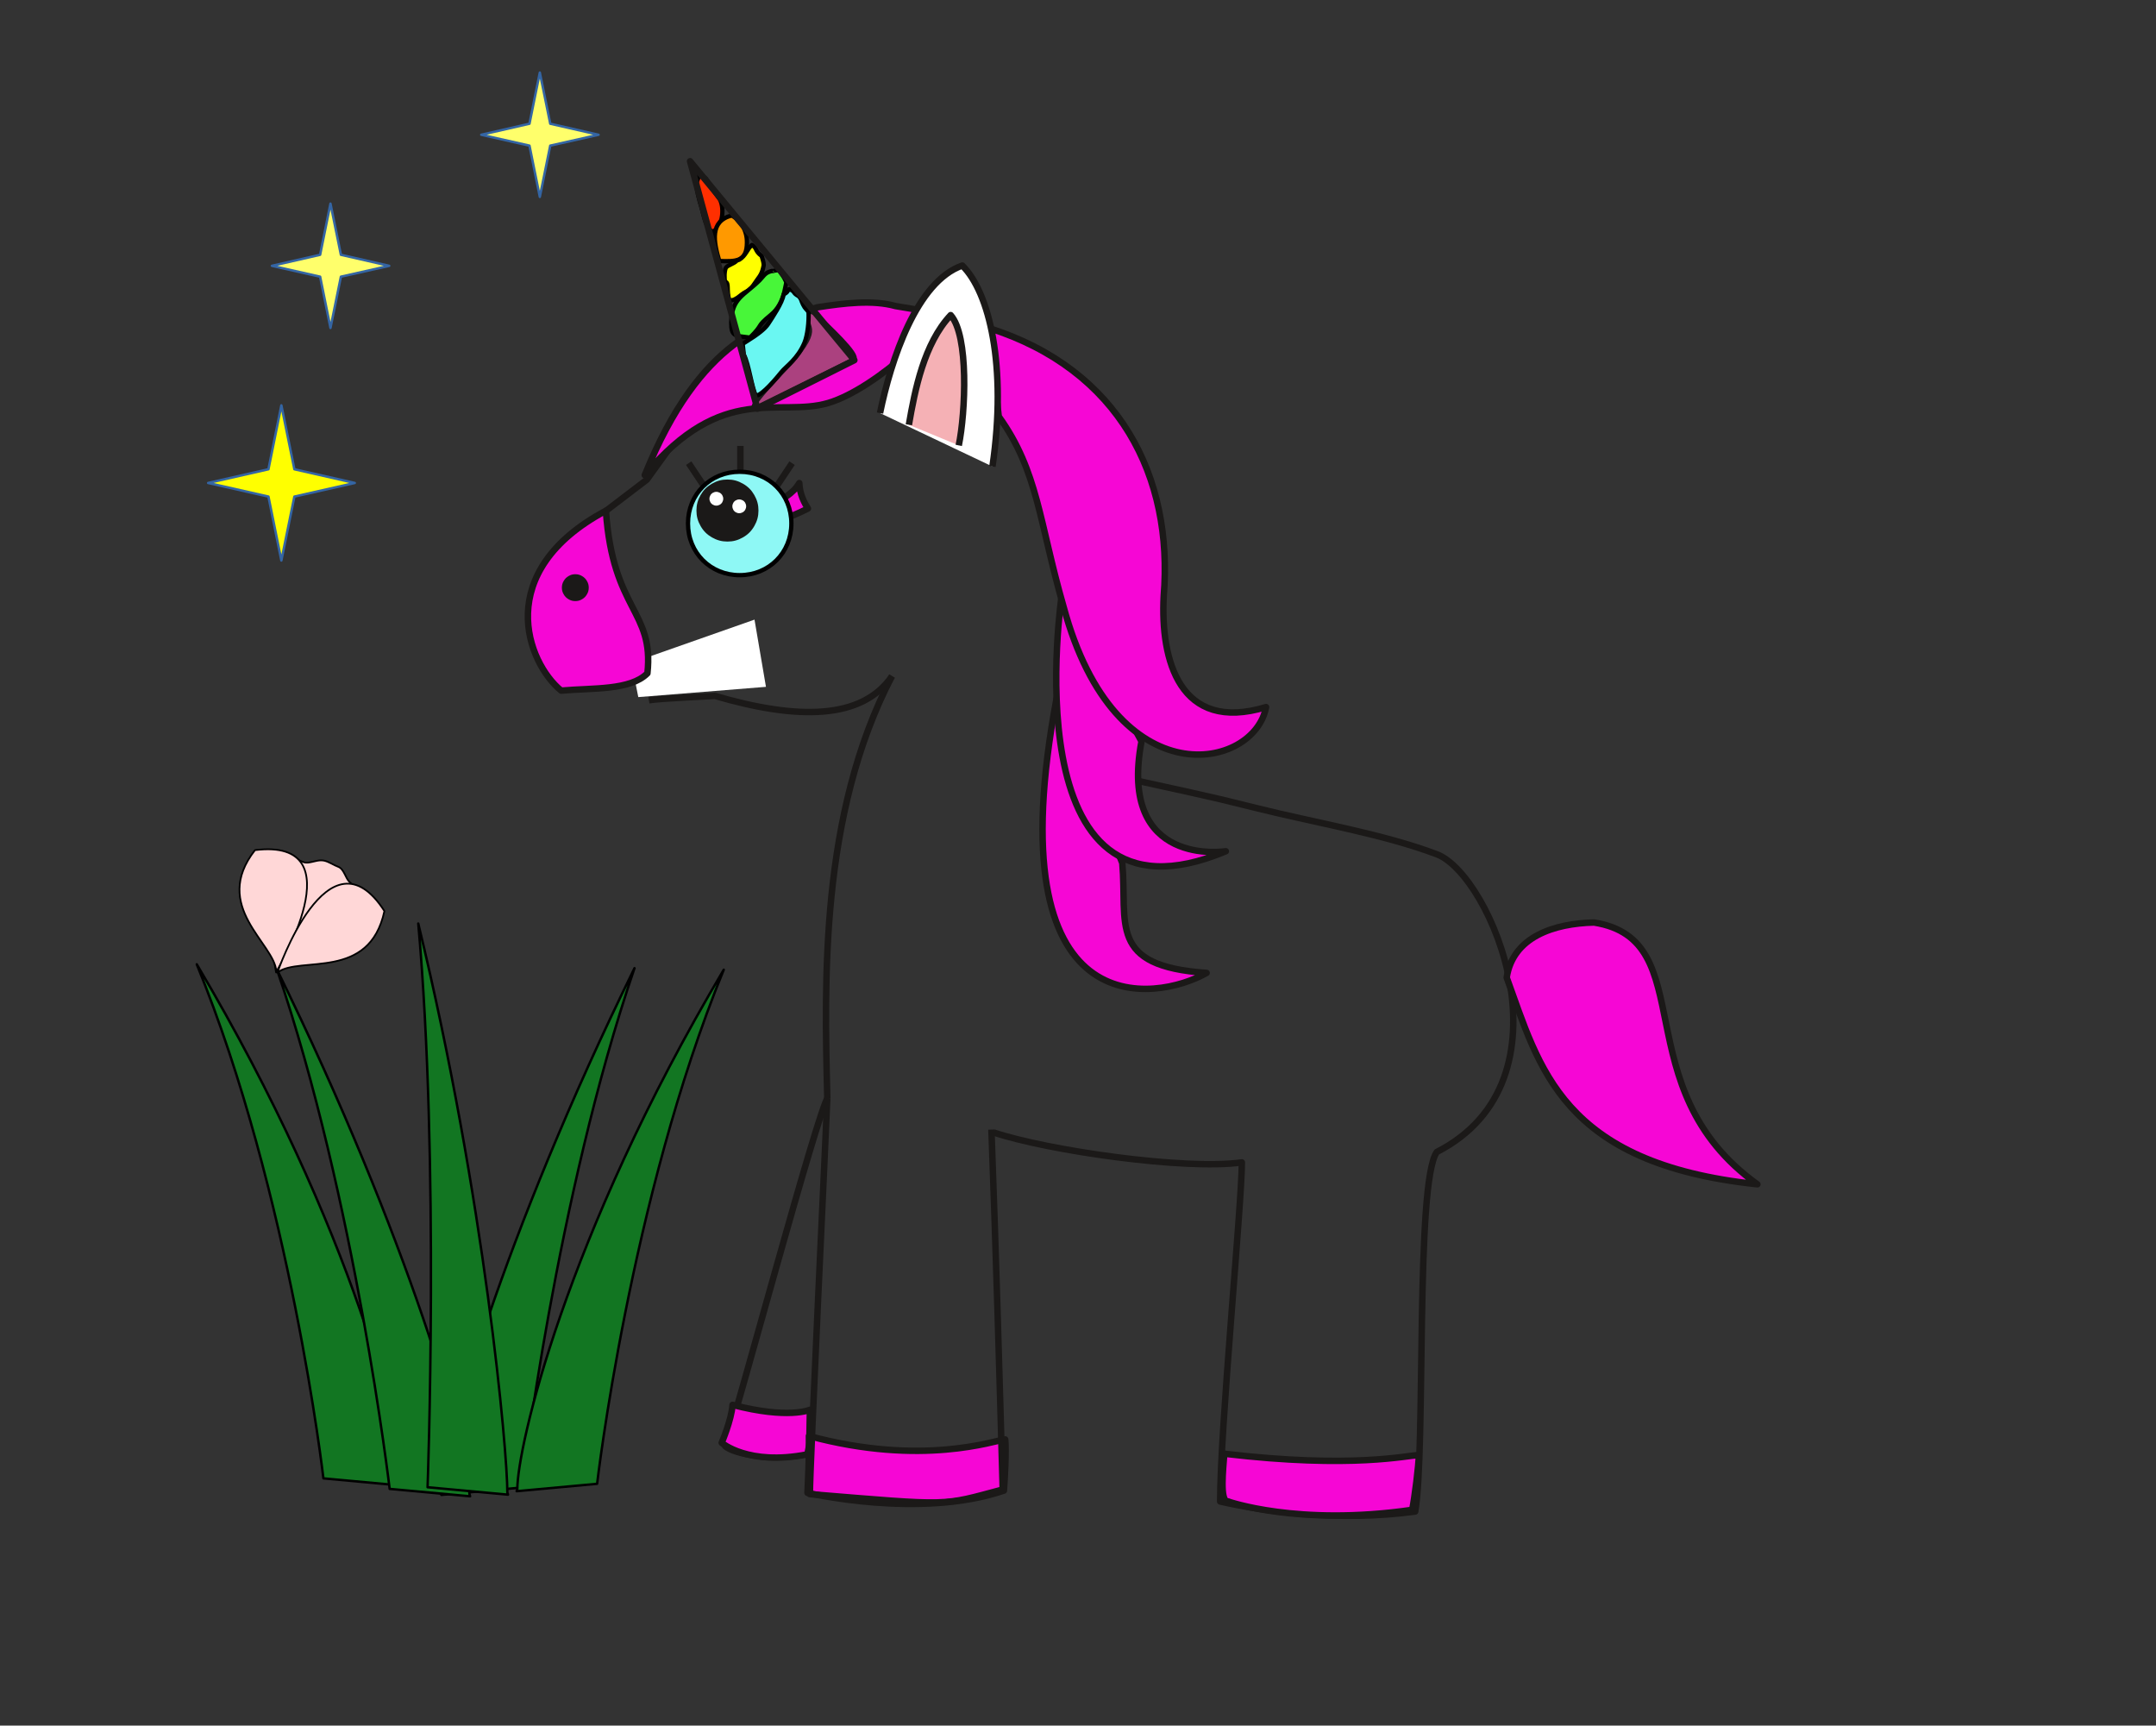 <?xml version="1.0" encoding="UTF-8"?>
<!DOCTYPE svg PUBLIC "-//W3C//DTD SVG 1.1//EN" "http://www.w3.org/Graphics/SVG/1.1/DTD/svg11.dtd">
<svg version="1.2" width="250.26mm" height="200.26mm" viewBox="0 0 25026 20026" preserveAspectRatio="xMidYMid" fill-rule="evenodd" stroke-width="28.222" stroke-linejoin="round" xmlns="http://www.w3.org/2000/svg" xmlns:ooo="http://xml.openoffice.org/svg/export" xmlns:xlink="http://www.w3.org/1999/xlink" xmlns:presentation="http://sun.com/xmlns/staroffice/presentation" xmlns:smil="http://www.w3.org/2001/SMIL20/" xmlns:anim="urn:oasis:names:tc:opendocument:xmlns:animation:1.0" xml:space="preserve">
 <rect x="0" y="0" width="25026" height="20026" fill="#333333" stroke="none"/>
 <defs class="ClipPathGroup">
  <clipPath id="presentation_clip_path" clipPathUnits="userSpaceOnUse">
   <rect x="0" y="0" width="25026" height="20026"/>
  </clipPath>
  <clipPath id="presentation_clip_path_shrink" clipPathUnits="userSpaceOnUse">
   <rect x="25" y="20" width="24976" height="19986"/>
  </clipPath>
 </defs>
 <defs class="TextShapeIndex">
  <g ooo:slide="id1" ooo:id-list="id3 id4 id5 id6"/>
 </defs>
 <defs class="EmbeddedBulletChars">
  <g id="bullet-char-template-57356" transform="scale(0,-0)">
   <path d="M 580,1141 L 1163,571 580,0 -4,571 580,1141 Z"/>
  </g>
  <g id="bullet-char-template-57354" transform="scale(0,-0)">
   <path d="M 8,1128 L 1137,1128 1137,0 8,0 8,1128 Z"/>
  </g>
  <g id="bullet-char-template-10146" transform="scale(0,-0)">
   <path d="M 174,0 L 602,739 174,1481 1456,739 174,0 Z M 1358,739 L 309,1346 659,739 1358,739 Z"/>
  </g>
  <g id="bullet-char-template-10132" transform="scale(0,-0)">
   <path d="M 2015,739 L 1276,0 717,0 1260,543 174,543 174,936 1260,936 717,1481 1274,1481 2015,739 Z"/>
  </g>
  <g id="bullet-char-template-10007" transform="scale(0,-0)">
   <path d="M 0,-2 C -7,14 -16,27 -25,37 L 356,567 C 262,823 215,952 215,954 215,979 228,992 255,992 264,992 276,990 289,987 310,991 331,999 354,1012 L 381,999 492,748 772,1049 836,1024 860,1049 C 881,1039 901,1025 922,1006 886,937 835,863 770,784 769,783 710,716 594,584 L 774,223 C 774,196 753,168 711,139 L 727,119 C 717,90 699,76 672,76 641,76 570,178 457,381 L 164,-76 C 142,-110 111,-127 72,-127 30,-127 9,-110 8,-76 1,-67 -2,-52 -2,-32 -2,-23 -1,-13 0,-2 Z"/>
  </g>
  <g id="bullet-char-template-10004" transform="scale(0,-0)">
   <path d="M 285,-33 C 182,-33 111,30 74,156 52,228 41,333 41,471 41,549 55,616 82,672 116,743 169,778 240,778 293,778 328,747 346,684 L 369,508 C 377,444 397,411 428,410 L 1163,1116 C 1174,1127 1196,1133 1229,1133 1271,1133 1292,1118 1292,1087 L 1292,965 C 1292,929 1282,901 1262,881 L 442,47 C 390,-6 338,-33 285,-33 Z"/>
  </g>
  <g id="bullet-char-template-9679" transform="scale(0,-0)">
   <path d="M 813,0 C 632,0 489,54 383,161 276,268 223,411 223,592 223,773 276,916 383,1023 489,1130 632,1184 813,1184 992,1184 1136,1130 1245,1023 1353,916 1407,772 1407,592 1407,412 1353,268 1245,161 1136,54 992,0 813,0 Z"/>
  </g>
  <g id="bullet-char-template-8226" transform="scale(0,-0)">
   <path d="M 346,457 C 273,457 209,483 155,535 101,586 74,649 74,723 74,796 101,859 155,911 209,963 273,989 346,989 419,989 480,963 531,910 582,859 608,796 608,723 608,648 583,586 532,535 482,483 420,457 346,457 Z"/>
  </g>
  <g id="bullet-char-template-8211" transform="scale(0,-0)">
   <path d="M -4,459 L 1135,459 1135,606 -4,606 -4,459 Z"/>
  </g>
  <g id="bullet-char-template-61548" transform="scale(0,-0)">
   <path d="M 173,740 C 173,903 231,1043 346,1159 462,1274 601,1332 765,1332 928,1332 1067,1274 1183,1159 1299,1043 1357,903 1357,740 1357,577 1299,437 1183,322 1067,206 928,148 765,148 601,148 462,206 346,322 231,437 173,577 173,740 Z"/>
  </g>
 </defs>
 <defs class="TextEmbeddedBitmaps"/>
 <g>
  <g id="id2" class="Master_Slide">
   <g id="bg-id2" class="Background"/>
   <g id="bo-id2" class="BackgroundObjects"/>
  </g>
 </g>
 <g class="SlideGroup">
  <g>
   <g id="container-id1">
    <g id="id1" class="Slide" clip-path="url(#presentation_clip_path)">
     <g class="Page">
      <g class="Graphic">
       <g id="id3">
        <rect class="BoundingBox" stroke="none" fill="none" x="0" y="0" width="25026" height="20026"/>
        <path fill="rgb(255,255,0)" stroke="none" d="M 2416,5605 L 3116,5446 3266,4704 3417,5446 4118,5605 3417,5763 3266,6505 3116,5763 2416,5605 2416,5605 Z"/>
        <path fill="none" stroke="rgb(52,101,164)" stroke-width="28" stroke-linejoin="round" d="M 2416,5605 L 3116,5446 3266,4704 3417,5446 4118,5605 3417,5763 3266,6505 3116,5763 2416,5605 2416,5605 Z"/>
        <path fill="rgb(255,255,107)" stroke="none" d="M 3156,3085 L 3716,2957 3836,2363 3957,2957 4518,3085 3957,3211 3836,3806 3716,3211 3156,3085 3156,3085 Z"/>
        <path fill="none" stroke="rgb(52,101,164)" stroke-width="28" stroke-linejoin="round" d="M 3156,3085 L 3716,2957 3836,2363 3957,2957 4518,3085 3957,3211 3836,3806 3716,3211 3156,3085 3156,3085 Z"/>
        <path fill="rgb(255,255,107)" stroke="none" d="M 5586,1564 L 6146,1436 6266,842 6387,1436 6948,1564 6387,1690 6266,2285 6146,1690 5586,1564 5586,1564 Z"/>
        <path fill="none" stroke="rgb(52,101,164)" stroke-width="28" stroke-linejoin="round" d="M 5586,1564 L 6146,1436 6266,842 6387,1436 6948,1564 6387,1690 6266,2285 6146,1690 5586,1564 5586,1564 Z"/>
        <path fill="none" stroke="rgb(27,25,24)" stroke-width="75" stroke-linejoin="round" d="M 12389,8881 C 13947,9228 13919,9211 14584,9378 15295,9555 16049,9677 16678,9914 17309,10152 18312,12535 16678,13369 16426,13728 16552,16827 16427,17542 15546,17662 14667,17542 14163,17425 14163,16588 14415,13967 14415,13490 13756,13583 12159,13352 11535,13143"/>
        <path fill="rgb(246,6,213)" stroke="none" d="M 16392,17522 C 16421,17377 16468,17006 16469,16887 16343,16887 15707,17048 14211,16871 14198,17049 14157,17423 14249,17423 14249,17423 15060,17715 16392,17522 L 16392,17522 Z"/>
        <path fill="none" stroke="rgb(27,25,24)" stroke-width="75" stroke-linejoin="round" d="M 16392,17522 C 16421,17377 16468,17006 16469,16887 16343,16887 15707,17048 14211,16871 14198,17049 14157,17423 14249,17423 14249,17423 15060,17715 16392,17522 L 16392,17522 Z"/>
        <path fill="rgb(246,6,213)" stroke="none" d="M 17489,11345 C 17562,10871 18040,10717 18502,10706 19767,10906 18837,12625 20399,13744 18121,13504 17869,12385 17489,11345 L 17489,11345 Z"/>
        <path fill="none" stroke="rgb(27,25,24)" stroke-width="75" stroke-linejoin="round" d="M 17489,11345 C 17562,10871 18040,10717 18502,10706 19767,10906 18837,12625 20399,13744 18121,13504 17869,12385 17489,11345 L 17489,11345 Z"/>
        <path fill="none" stroke="rgb(27,25,24)" stroke-width="75" stroke-linejoin="round" d="M 9610,12735 C 9497,12877 8544,16427 8418,16784 8522,16875 8971,16959 9344,16877 9376,16448 9344,17068 9372,16415"/>
        <path fill="rgb(246,6,213)" stroke="none" d="M 9372,16878 C 9399,16733 9392,16837 9401,16361 9401,16361 9152,16473 8503,16304 8491,16479 8377,16744 8377,16744 8377,16744 8684,17014 9372,16878 L 9372,16878 Z"/>
        <path fill="none" stroke="rgb(27,25,24)" stroke-width="75" stroke-linejoin="round" d="M 9372,16878 C 9399,16733 9392,16837 9401,16361 9401,16361 9152,16473 8503,16304 8491,16479 8377,16744 8377,16744 8377,16744 8684,17014 9372,16878 L 9372,16878 Z"/>
        <path fill="rgb(246,6,213)" stroke="none" d="M 11653,17299 C 11665,17152 11681,16823 11668,16705 11544,16717 10707,17021 9390,16665 9397,16842 9373,17325 9373,17325 9373,17325 10677,17631 11653,17299 L 11653,17299 Z"/>
        <path fill="none" stroke="rgb(27,25,24)" stroke-width="75" stroke-linejoin="round" d="M 11653,17299 C 11665,17152 11681,16823 11668,16705 11544,16717 10707,17021 9390,16665 9397,16842 9373,17325 9373,17325 9373,17325 10677,17631 11653,17299 L 11653,17299 Z"/>
        <path fill="none" stroke="rgb(27,25,24)" stroke-width="75" stroke-linejoin="round" d="M 9603,12744 C 9593,13034 9400,17040 9401,17340 11065,17477 10922,17477 11639,17286 11601,15926 11562,14567 11508,13109"/>
        <path fill="none" stroke="rgb(27,25,24)" stroke-width="75" stroke-linejoin="round" d="M 10354,7847 C 9515,9454 9570,11402 9603,12744"/>
        <path fill="rgb(27,25,24)" stroke="none" d="M 12443,8881 C 12443,8891 12440,8899 12435,8908 12430,8916 12424,8922 12416,8927 12407,8932 12398,8935 12389,8935 12379,8935 12370,8932 12362,8927 12353,8922 12347,8916 12342,8908 12337,8899 12335,8891 12335,8881 12335,8871 12337,8862 12342,8854 12347,8845 12353,8839 12362,8834 12370,8829 12379,8827 12389,8827 12398,8827 12407,8829 12416,8834 12424,8839 12430,8845 12435,8854 12440,8862 12443,8871 12443,8881 L 12443,8881 Z"/>
        <path fill="none" stroke="rgb(27,25,24)" stroke-width="75" stroke-linejoin="round" d="M 7850,5093 L 7508,5567 7037,5926"/>
        <path fill="none" stroke="rgb(27,25,24)" stroke-width="75" stroke-linejoin="round" d="M 7532,8127 C 7652,8105 8280,8079 8299,8076 9254,8356 10006,8356 10354,7847"/>
        <path fill="rgb(246,6,213)" stroke="none" d="M 7484,5514 C 8394,4428 9035,4847 9613,4677 10190,4507 11052,3662 10875,3632 L 10395,3552 C 10124,3477 9799,3519 9490,3566 8912,3735 8131,3919 7484,5514 L 7484,5514 Z"/>
        <path fill="none" stroke="rgb(27,25,24)" stroke-width="75" stroke-linejoin="round" d="M 7484,5514 C 8394,4428 9035,4847 9613,4677 10190,4507 11052,3662 10875,3632 L 10395,3552 C 10124,3477 9799,3519 9490,3566 8912,3735 8131,3919 7484,5514 L 7484,5514 Z"/>
        <path fill="rgb(246,6,213)" stroke="none" d="M 12265,8101 C 11538,11963 13438,11616 14006,11291 12853,11212 13089,10720 13027,10016 L 12265,8101 Z"/>
        <path fill="none" stroke="rgb(27,25,24)" stroke-width="75" stroke-linejoin="round" d="M 12265,8101 C 11538,11963 13438,11616 14006,11291 12853,11212 13089,10720 13027,10016 L 12265,8101 Z"/>
        <path fill="rgb(246,6,213)" stroke="none" d="M 12325,6900 C 12325,6900 11717,10933 14229,9879 14229,9879 12973,10076 13250,8604 L 12325,6900 Z"/>
        <path fill="none" stroke="rgb(27,25,24)" stroke-width="75" stroke-linejoin="round" d="M 12325,6900 C 12325,6900 11717,10933 14229,9879 14229,9879 12973,10076 13250,8604 L 12325,6900 Z"/>
        <path fill="rgb(246,6,213)" stroke="none" d="M 11478,3807 C 12997,4288 13621,5536 13508,6918 13469,7658 13691,8510 14696,8206 14563,8930 12951,9283 12346,7043 12062,6060 12051,5469 11593,4833 L 11478,3807 Z"/>
        <path fill="none" stroke="rgb(27,25,24)" stroke-width="75" stroke-linejoin="round" d="M 11478,3807 C 12997,4288 13621,5536 13508,6918 13469,7658 13691,8510 14696,8206 14563,8930 12951,9283 12346,7043 12062,6060 12051,5469 11593,4833 L 11478,3807 Z"/>
        <path fill="rgb(255,47,0)" stroke="none" d="M 8267,2688 C 8381,2654 8416,2430 8357,2316 L 8269,2195 C 8196,2105 8229,2064 8115,2035 L 8085,2123 C 8080,2188 8120,2336 8140,2398 8171,2496 8186,2638 8267,2688 L 8267,2688 Z"/>
        <path fill="none" stroke="rgb(0,0,0)" stroke-width="50" stroke-linejoin="miter" d="M 8267,2688 C 8381,2654 8416,2430 8357,2316 L 8269,2195 C 8196,2105 8229,2064 8115,2035 L 8085,2123 C 8080,2188 8120,2336 8140,2398 8171,2496 8186,2638 8267,2688 L 8267,2688 Z"/>
        <path fill="rgb(255,153,0)" stroke="none" d="M 8349,3029 C 8551,3037 8669,3034 8670,2815 8671,2737 8650,2676 8623,2626 L 8543,2533 C 8536,2528 8495,2500 8495,2500 8235,2567 8284,2806 8349,3029 L 8349,3029 Z"/>
        <path fill="none" stroke="rgb(0,0,0)" stroke-width="50" stroke-linejoin="miter" d="M 8349,3029 C 8551,3037 8669,3034 8670,2815 8671,2737 8650,2676 8623,2626 L 8543,2533 C 8536,2528 8495,2500 8495,2500 8235,2567 8284,2806 8349,3029 L 8349,3029 Z"/>
        <path fill="rgb(255,255,0)" stroke="none" d="M 8555,3023 C 8513,3066 8450,3074 8427,3106 8407,3137 8406,3245 8418,3269 8468,3287 8428,3357 8466,3486 8557,3494 8609,3390 8692,3376 8731,3337 8753,3296 8789,3247 8829,3193 8849,3164 8865,3077 8864,3037 8850,3007 8841,2971 8758,2910 8791,2878 8728,2843 8671,2892 8659,2967 8581,3014 L 8555,3023 8555,3023 Z"/>
        <path fill="none" stroke="rgb(0,0,0)" stroke-width="50" stroke-linejoin="miter" d="M 8555,3023 C 8513,3066 8450,3074 8427,3106 8407,3137 8406,3245 8418,3269 8468,3287 8428,3357 8466,3486 8557,3494 8609,3390 8692,3376 8731,3337 8753,3296 8789,3247 8829,3193 8849,3164 8865,3077 8864,3037 8850,3007 8841,2971 8758,2910 8791,2878 8728,2843 8671,2892 8659,2967 8581,3014 L 8555,3023 8555,3023 Z"/>
        <path fill="rgb(72,246,57)" stroke="none" d="M 8705,3918 C 8875,3750 8766,3803 8947,3655 8950,3652 8955,3648 8958,3645 L 8980,3625 C 9053,3551 9092,3456 9113,3346 9130,3260 9133,3288 9104,3228 9091,3203 9091,3208 9072,3179 9069,3174 9055,3160 9054,3151 9054,3142 9048,3140 9045,3136 8949,3140 9032,3136 8970,3146 8950,3149 8983,3137 8935,3152 8877,3171 8858,3211 8817,3253 8639,3430 8490,3459 8488,3744 8487,3911 8536,3895 8705,3918 L 8705,3918 Z"/>
        <path fill="none" stroke="rgb(0,0,0)" stroke-width="50" stroke-linejoin="miter" d="M 8705,3918 C 8875,3750 8766,3803 8947,3655 8950,3652 8955,3648 8958,3645 L 8980,3625 C 9053,3551 9092,3456 9113,3346 9130,3260 9133,3288 9104,3228 9091,3203 9091,3208 9072,3179 9069,3174 9055,3160 9054,3151 9054,3142 9048,3140 9045,3136 8949,3140 9032,3136 8970,3146 8950,3149 8983,3137 8935,3152 8877,3171 8858,3211 8817,3253 8639,3430 8490,3459 8488,3744 8487,3911 8536,3895 8705,3918 L 8705,3918 Z"/>
        <path fill="rgb(171,65,127)" stroke="none" d="M 9384,3621 C 9310,3824 9577,3758 9165,4226 9137,4257 8576,4830 8801,4718 L 9910,4171 C 9989,4131 9589,3763 9457,3638 9437,3619 9387,3614 9384,3621 L 9384,3621 Z"/>
        <path fill="none" stroke="rgb(27,25,24)" stroke-width="50" stroke-linejoin="miter" d="M 9384,3621 C 9310,3824 9577,3758 9165,4226 9137,4257 8576,4830 8801,4718 L 9910,4171 C 9989,4131 9589,3763 9457,3638 9437,3619 9387,3614 9384,3621 L 9384,3621 Z"/>
        <path fill="rgb(106,247,242)" stroke="none" d="M 9096,3418 C 9082,3513 8967,3682 8917,3759 8852,3860 8644,3971 8621,3992 L 8634,4116 C 8693,4222 8729,4521 8776,4592 8851,4586 9019,4381 9073,4315 9126,4250 9259,4166 9338,3977 9373,3894 9391,3731 9385,3622 9357,3578 9351,3593 9322,3535 9295,3481 9306,3473 9269,3436 9197,3399 9233,3380 9160,3355 9126,3396 9150,3384 9096,3418 L 9096,3418 Z"/>
        <path fill="none" stroke="rgb(0,0,0)" stroke-width="50" stroke-linejoin="miter" d="M 9096,3418 C 9082,3513 8967,3682 8917,3759 8852,3860 8644,3971 8621,3992 L 8634,4116 C 8693,4222 8729,4521 8776,4592 8851,4586 9019,4381 9073,4315 9126,4250 9259,4166 9338,3977 9373,3894 9391,3731 9385,3622 9357,3578 9351,3593 9322,3535 9295,3481 9306,3473 9269,3436 9197,3399 9233,3380 9160,3355 9126,3396 9150,3384 9096,3418 L 9096,3418 Z"/>
        <path fill="none" stroke="rgb(27,25,24)" stroke-width="75" stroke-linejoin="miter" d="M 8010,1871 L 8792,4743 9917,4180 8010,1871 8010,1871 Z"/>
        <path fill="rgb(255,255,255)" stroke="none" d="M 11520,5414 C 11691,4246 11483,3390 11170,3082 10641,3266 10341,4179 10215,4794 L 11520,5414 Z"/>
        <path fill="none" stroke="rgb(27,25,24)" stroke-width="75" stroke-linejoin="round" d="M 11520,5414 C 11691,4246 11483,3390 11170,3082 10641,3266 10341,4179 10215,4794"/>
        <path fill="rgb(245,177,181)" stroke="none" d="M 10550,4930 C 10620,4525 10725,3988 11035,3657 11247,3894 11208,4786 11129,5169 L 10550,4930 Z"/>
        <path fill="none" stroke="rgb(27,25,24)" stroke-width="75" stroke-linejoin="round" d="M 10550,4930 C 10620,4525 10725,3988 11035,3657 11247,3894 11208,4786 11129,5169"/>
        <path fill="rgb(255,255,255)" stroke="none" d="M 7409,8090 L 7330,7693 8758,7191 8891,7971 7409,8090 Z"/>
        <path fill="rgb(246,6,213)" stroke="none" d="M 7033,5927 C 5708,6634 6118,7691 6514,8015 6881,7982 7315,8015 7515,7814 7594,7080 7114,7092 7033,5927 L 7033,5927 Z"/>
        <path fill="none" stroke="rgb(27,25,24)" stroke-width="75" stroke-linejoin="round" d="M 7033,5927 C 5708,6634 6118,7691 6514,8015 6881,7982 7315,8015 7515,7814 7594,7080 7114,7092 7033,5927 L 7033,5927 Z"/>
        <path fill="rgb(246,6,213)" stroke="none" d="M 8363,6060 C 8709,5933 9137,5852 9278,5606 9282,5735 9338,5837 9378,5902 9170,6005 8722,6213 8363,6060 L 8363,6060 Z"/>
        <path fill="none" stroke="rgb(27,25,24)" stroke-width="75" stroke-linejoin="round" d="M 8363,6060 C 8709,5933 9137,5852 9278,5606 9282,5735 9338,5837 9378,5902 9170,6005 8722,6213 8363,6060 L 8363,6060 Z"/>
        <path fill="rgb(27,25,24)" stroke="none" d="M 6677,6674 L 6678,6674 C 6705,6674 6728,6680 6751,6694 6774,6707 6791,6724 6804,6747 6818,6770 6824,6793 6824,6820 6824,6847 6818,6870 6804,6893 6791,6916 6774,6933 6751,6946 6728,6960 6705,6966 6678,6966 6651,6966 6628,6960 6605,6946 6582,6933 6565,6916 6552,6893 6538,6870 6532,6847 6532,6820 6532,6793 6538,6770 6552,6747 6565,6724 6582,6707 6605,6694 6628,6680 6650,6674 6677,6674 L 6677,6674 Z"/>
        <path fill="none" stroke="rgb(27,25,24)" stroke-width="20" stroke-linejoin="miter" d="M 6677,6674 L 6678,6674 C 6705,6674 6728,6680 6751,6694 6774,6707 6791,6724 6804,6747 6818,6770 6824,6793 6824,6820 6824,6847 6818,6870 6804,6893 6791,6916 6774,6933 6751,6946 6728,6960 6705,6966 6678,6966 6651,6966 6628,6960 6605,6946 6582,6933 6565,6916 6552,6893 6538,6870 6532,6847 6532,6820 6532,6793 6538,6770 6552,6747 6565,6724 6582,6707 6605,6694 6628,6680 6650,6674 6677,6674 L 6677,6674 Z"/>
        <path fill="none" stroke="rgb(27,25,24)" stroke-width="75" stroke-linejoin="round" d="M 8194,5675 L 7994,5375"/>
        <path fill="none" stroke="rgb(27,25,24)" stroke-width="75" stroke-linejoin="round" d="M 8594,5575 L 8594,5175"/>
        <path fill="none" stroke="rgb(27,25,24)" stroke-width="75" stroke-linejoin="round" d="M 8994,5675 L 9194,5375"/>
        <path fill="rgb(142,248,245)" stroke="none" d="M 8586,5475 C 8926,5475 9186,5735 9186,6075 9186,6415 8926,6675 8586,6675 8246,6675 7986,6415 7986,6075 7986,5735 8246,5475 8586,5475 L 8586,5475 Z"/>
        <path fill="none" stroke="rgb(0,0,0)" stroke-width="50" stroke-linejoin="round" d="M 8586,5475 C 8926,5475 9186,5735 9186,6075 9186,6415 8926,6675 8586,6675 8246,6675 7986,6415 7986,6075 7986,5735 8246,5475 8586,5475 L 8586,5475 Z"/>
        <path fill="rgb(27,25,24)" stroke="none" d="M 8444,5575 C 8509,5575 8563,5590 8619,5622 8675,5654 8715,5694 8747,5750 8779,5806 8794,5860 8794,5925 8794,5990 8779,6044 8747,6100 8715,6156 8675,6196 8619,6228 8563,6260 8509,6275 8444,6275 8379,6275 8325,6260 8269,6228 8213,6196 8173,6156 8141,6100 8109,6044 8094,5990 8094,5925 8094,5860 8109,5806 8141,5750 8173,5694 8213,5654 8269,5622 8325,5590 8379,5575 8444,5575 L 8444,5575 Z"/>
        <path fill="none" stroke="rgb(27,25,24)" stroke-width="20" stroke-linejoin="miter" d="M 8444,5575 C 8509,5575 8563,5590 8619,5622 8675,5654 8715,5694 8747,5750 8779,5806 8794,5860 8794,5925 8794,5990 8779,6044 8747,6100 8715,6156 8675,6196 8619,6228 8563,6260 8509,6275 8444,6275 8379,6275 8325,6260 8269,6228 8213,6196 8173,6156 8141,6100 8109,6044 8094,5990 8094,5925 8094,5860 8109,5806 8141,5750 8173,5694 8213,5654 8269,5622 8325,5590 8379,5575 8444,5575 L 8444,5575 Z"/>
        <path fill="rgb(255,255,255)" stroke="none" d="M 8581,5786 C 8597,5786 8611,5790 8626,5798 8640,5806 8651,5817 8659,5831 8667,5846 8671,5859 8671,5876 8671,5892 8667,5906 8659,5921 8651,5935 8640,5946 8626,5954 8611,5962 8597,5966 8581,5966 8564,5966 8551,5962 8536,5954 8522,5946 8511,5935 8503,5921 8495,5906 8491,5892 8491,5876 8491,5859 8495,5846 8503,5831 8511,5817 8522,5806 8536,5798 8551,5790 8564,5786 8581,5786 L 8581,5786 Z"/>
        <path fill="none" stroke="rgb(27,25,24)" stroke-width="20" stroke-linejoin="miter" d="M 8581,5786 C 8597,5786 8611,5790 8626,5798 8640,5806 8651,5817 8659,5831 8667,5846 8671,5859 8671,5876 8671,5892 8667,5906 8659,5921 8651,5935 8640,5946 8626,5954 8611,5962 8597,5966 8581,5966 8564,5966 8551,5962 8536,5954 8522,5946 8511,5935 8503,5921 8495,5906 8491,5892 8491,5876 8491,5859 8495,5846 8503,5831 8511,5817 8522,5806 8536,5798 8551,5790 8564,5786 8581,5786 L 8581,5786 Z"/>
        <path fill="rgb(255,255,255)" stroke="none" d="M 8315,5698 C 8331,5698 8345,5702 8360,5710 8374,5718 8385,5729 8393,5743 8401,5758 8405,5771 8405,5788 8405,5804 8401,5818 8393,5833 8385,5847 8374,5858 8360,5866 8345,5874 8331,5878 8315,5878 8298,5878 8285,5874 8270,5866 8256,5858 8245,5847 8237,5833 8229,5818 8225,5804 8225,5788 8225,5771 8229,5758 8237,5743 8245,5729 8256,5718 8270,5710 8285,5702 8298,5698 8315,5698 L 8315,5698 Z"/>
        <path fill="none" stroke="rgb(27,25,24)" stroke-width="20" stroke-linejoin="miter" d="M 8315,5698 C 8331,5698 8345,5702 8360,5710 8374,5718 8385,5729 8393,5743 8401,5758 8405,5771 8405,5788 8405,5804 8401,5818 8393,5833 8385,5847 8374,5858 8360,5866 8345,5874 8331,5878 8315,5878 8298,5878 8285,5874 8270,5866 8256,5858 8245,5847 8237,5833 8229,5818 8225,5804 8225,5788 8225,5771 8229,5758 8237,5743 8245,5729 8256,5718 8270,5710 8285,5702 8298,5698 8315,5698 L 8315,5698 Z"/>
        <path fill="rgb(18,118,34)" stroke="none" d="M 5131,17323 C 5130,16855 5827,14361 7365,11236 6455,13898 6057,17263 6057,17263 L 5123,17349 5131,17323 5131,17323 Z"/>
        <path fill="none" stroke="rgb(0,0,0)" stroke-width="28" stroke-linejoin="round" d="M 5131,17323 C 5130,16855 5827,14361 7365,11236 6455,13898 6057,17263 6057,17263 L 5123,17349 5131,17323 5131,17323 Z"/>
        <path fill="rgb(18,118,34)" stroke="none" d="M 4680,17217 C 4681,16749 4134,14303 2284,11191 3373,13854 3754,17157 3754,17157 L 4688,17243 4680,17217 4680,17217 Z"/>
        <path fill="none" stroke="rgb(0,0,0)" stroke-width="28" stroke-linejoin="round" d="M 4680,17217 C 4681,16749 4134,14303 2284,11191 3373,13854 3754,17157 3754,17157 L 4688,17243 4680,17217 4680,17217 Z"/>
        <path fill="rgb(18,118,34)" stroke="none" d="M 6005,17280 C 6004,16812 6551,14366 8401,11254 7312,13917 6931,17220 6931,17220 L 5997,17306 6005,17280 6005,17280 Z"/>
        <path fill="none" stroke="rgb(0,0,0)" stroke-width="28" stroke-linejoin="round" d="M 6005,17280 C 6004,16812 6551,14366 8401,11254 7312,13917 6931,17220 6931,17220 L 5997,17306 6005,17280 6005,17280 Z"/>
        <path fill="rgb(18,118,34)" stroke="none" d="M 5449,17339 C 5450,16871 4753,14377 3215,11252 4125,13914 4523,17279 4523,17279 L 5457,17365 5449,17339 5449,17339 Z"/>
        <path fill="none" stroke="rgb(0,0,0)" stroke-width="28" stroke-linejoin="round" d="M 5449,17339 C 5450,16871 4753,14377 3215,11252 4125,13914 4523,17279 4523,17279 L 5457,17365 5449,17339 5449,17339 Z"/>
        <path fill="rgb(18,118,34)" stroke="none" d="M 5889,17320 C 5890,16852 5632,13926 4855,10718 5103,13480 4963,17260 4963,17260 L 5897,17346 5889,17320 5889,17320 Z"/>
        <path fill="none" stroke="rgb(0,0,0)" stroke-width="28" stroke-linejoin="round" d="M 5889,17320 C 5890,16852 5632,13926 4855,10718 5103,13480 4963,17260 4963,17260 L 5897,17346 5889,17320 5889,17320 Z"/>
       </g>
      </g>
      <g class="com.sun.star.drawing.ClosedFreeHandShape">
       <g id="id4">
        <rect class="BoundingBox" stroke="none" fill="none" x="3145" y="9967" width="1047" height="1330"/>
        <path fill="rgb(255,215,215)" stroke="none" d="M 3272,10143 C 3296,10093 3305,9959 3417,9979 3483,9968 3507,10019 3575,10011 3640,10004 3699,9975 3761,9988 3819,10000 3870,10039 3927,10060 3994,10085 4009,10191 4059,10238 4109,10283 4175,10306 4178,10377 4180,10429 4189,10486 4156,10536 4049,10823 3277,11268 3205,11286 3205,11286 3056,10558 3272,10143 Z"/>
        <path fill="none" stroke="rgb(0,0,0)" stroke-width="20" stroke-linejoin="round" d="M 3272,10143 C 3296,10093 3305,9959 3417,9979 3483,9968 3507,10019 3575,10011 3640,10004 3699,9975 3761,9988 3819,10000 3870,10039 3927,10060 3994,10085 4009,10191 4059,10238 4109,10283 4175,10306 4178,10377 4180,10429 4189,10486 4156,10536 4049,10823 3277,11268 3205,11286 3205,11286 3056,10558 3272,10143 Z"/>
       </g>
      </g>
      <g class="com.sun.star.drawing.ClosedFreeHandShape">
       <g id="id5">
        <rect class="BoundingBox" stroke="none" fill="none" x="2769" y="9845" width="806" height="1441"/>
        <path fill="rgb(255,215,215)" stroke="none" d="M 3208,11275 C 3189,10948 2448,10520 2960,9866 4155,9719 3208,11275 3208,11275 Z"/>
        <path fill="none" stroke="rgb(0,0,0)" stroke-width="20" stroke-linejoin="round" d="M 3208,11275 C 3189,10948 2448,10520 2960,9866 4155,9719 3208,11275 3208,11275 Z"/>
       </g>
      </g>
      <g class="com.sun.star.drawing.ClosedFreeHandShape">
       <g id="id6">
        <rect class="BoundingBox" stroke="none" fill="none" x="3210" y="10245" width="1263" height="1052"/>
        <path fill="rgb(255,215,215)" stroke="none" d="M 3221,11285 C 3484,11090 4287,11386 4462,10573 3809,9562 3221,11285 3221,11285 Z"/>
        <path fill="none" stroke="rgb(0,0,0)" stroke-width="20" stroke-linejoin="round" d="M 3221,11285 C 3484,11090 4287,11386 4462,10573 3809,9562 3221,11285 3221,11285 Z"/>
       </g>
      </g>
     </g>
    </g>
   </g>
  </g>
 </g>
</svg>